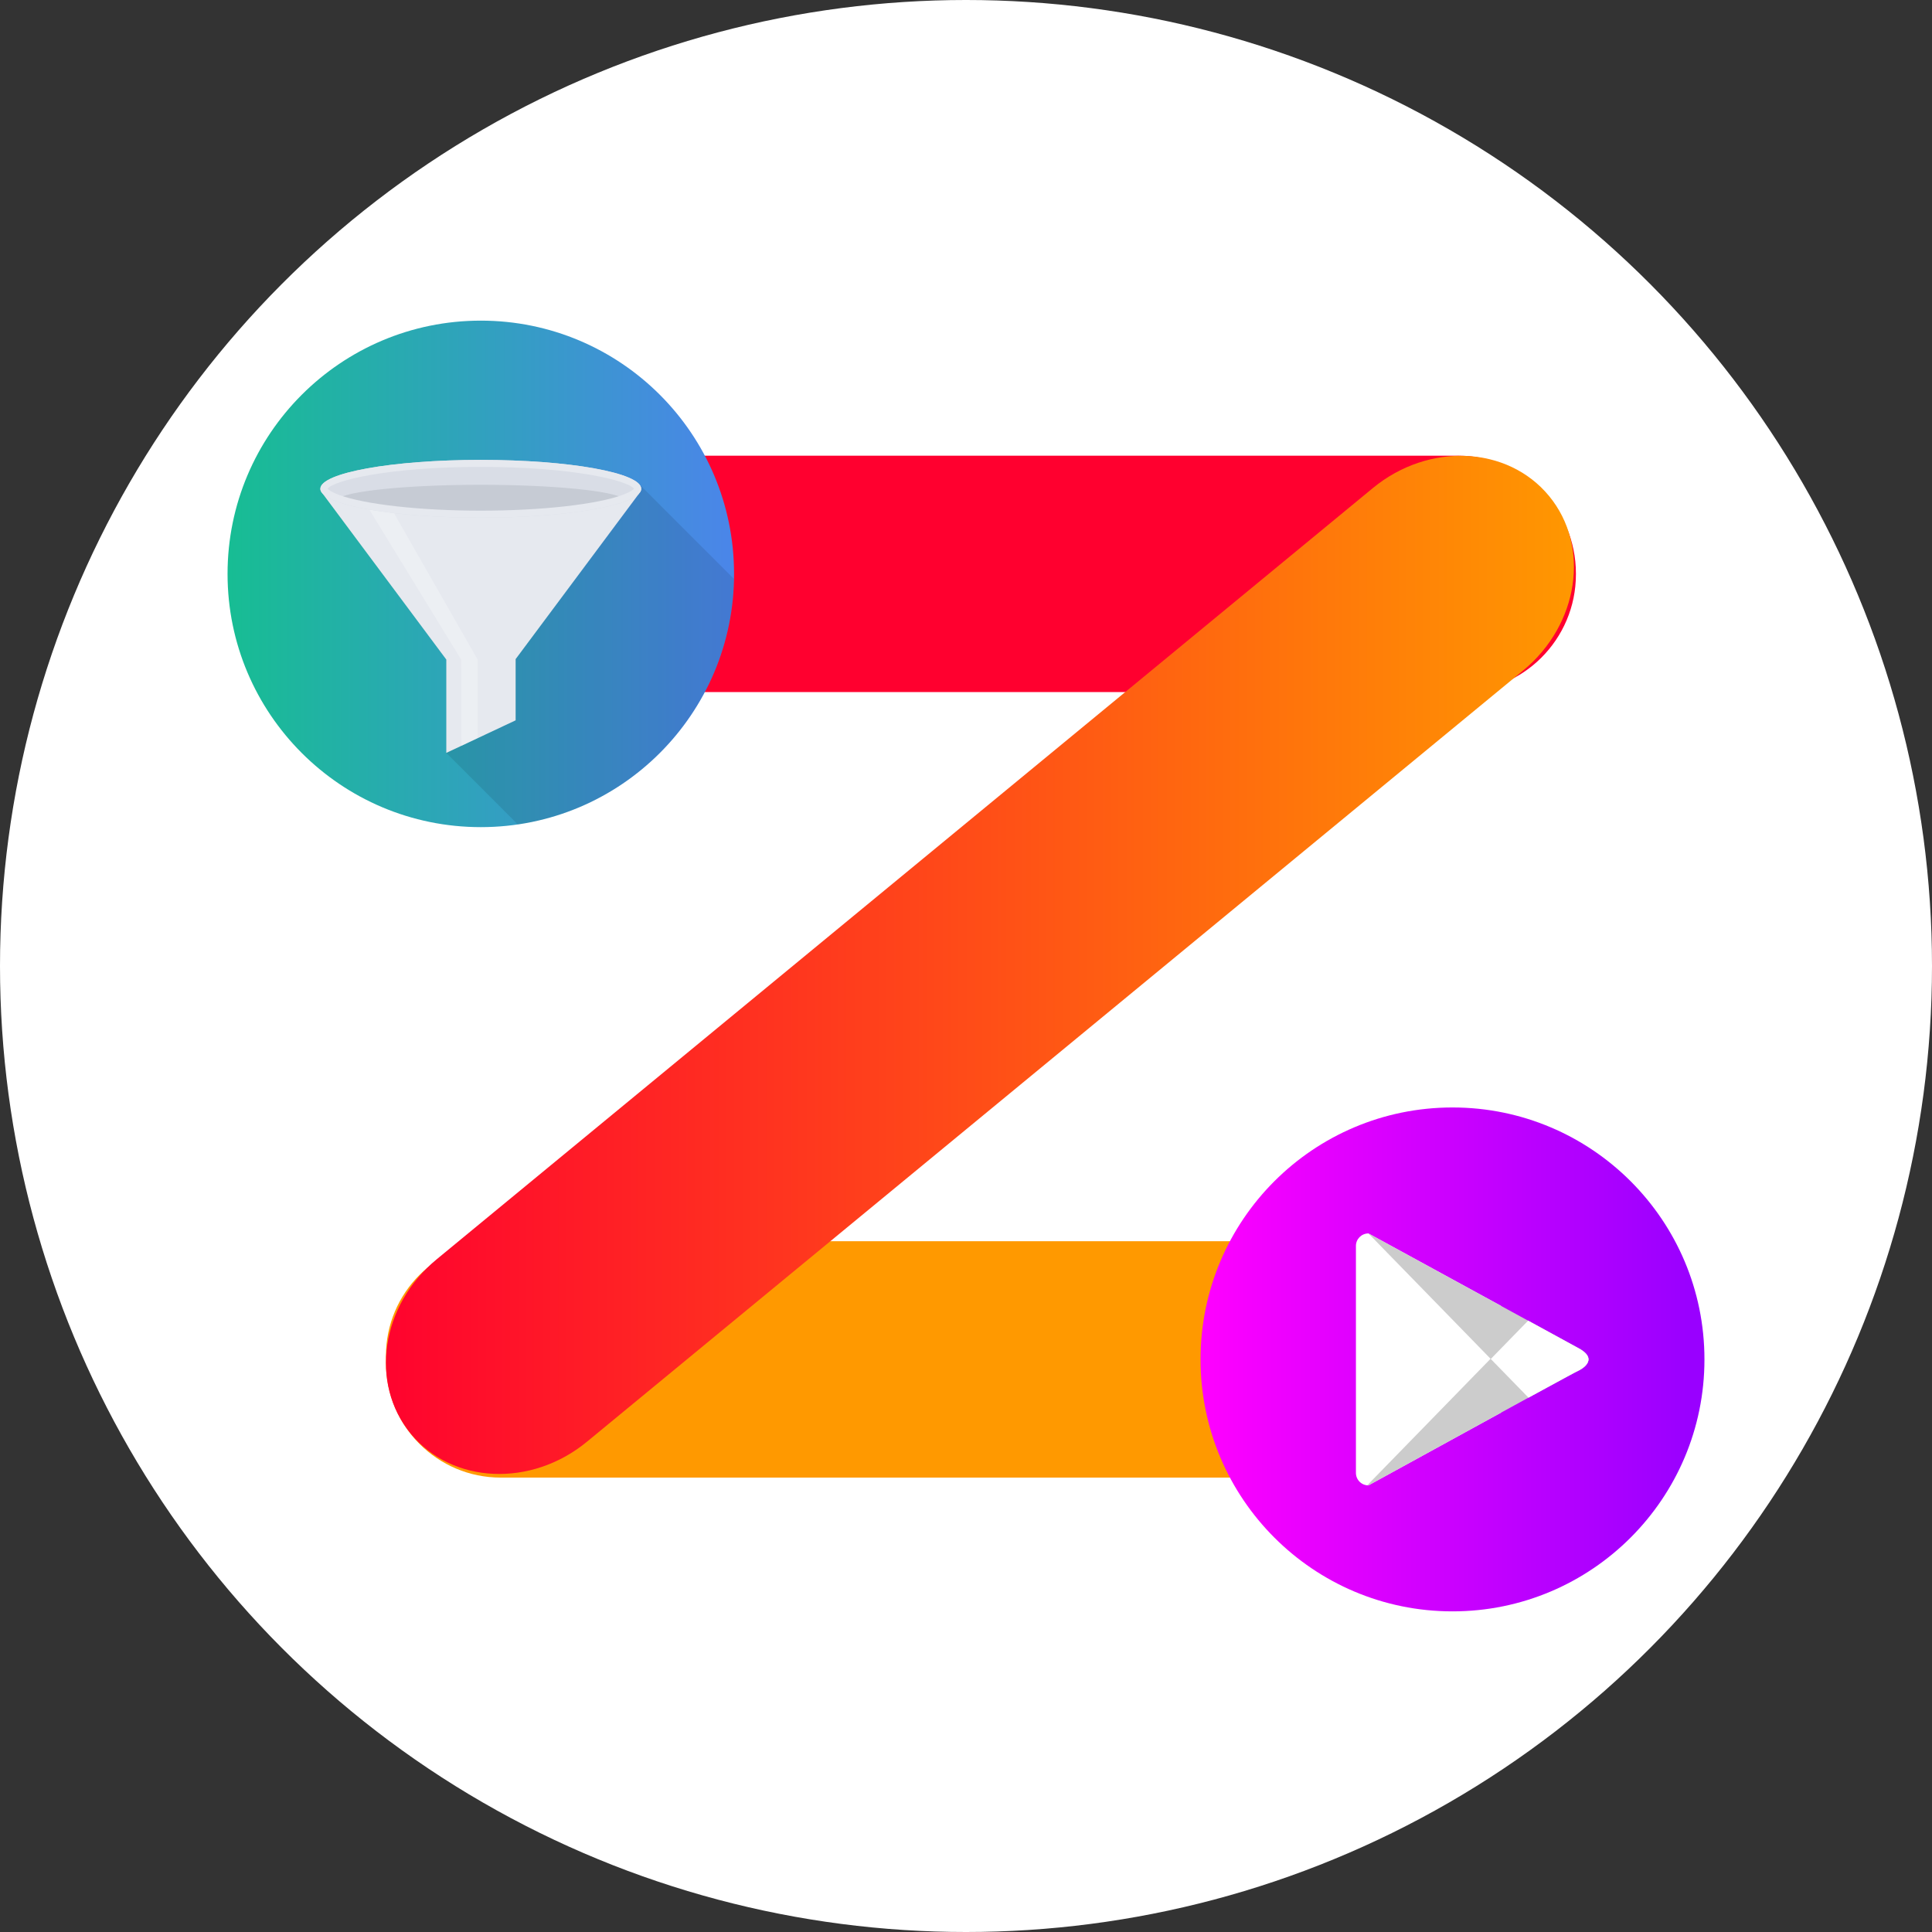 <?xml version="1.0" standalone="no"?><!-- Generator: Gravit.io --><svg xmlns="http://www.w3.org/2000/svg" xmlns:xlink="http://www.w3.org/1999/xlink" style="isolation:isolate" viewBox="134.568 155.266 114.432 114.432" width="114.432" height="114.432"><rect x="134.568" y="155.266" width="114.432" height="114.432" fill="#333333" stroke="none"/><g><circle vector-effect="non-scaling-stroke" cx="191.784" cy="212.482" r="57.216" fill="rgb(255,255,255)"/><g><path d="M 164.394 182.257 L 220.94 182.257 C 224.786 182.257 227.909 185.379 227.909 189.225 L 227.909 189.289 C 227.909 193.134 224.786 196.257 220.94 196.257 L 164.394 196.257 C 160.548 196.257 157.426 193.134 157.426 189.289 L 157.426 189.225 C 157.426 185.379 160.548 182.257 164.394 182.257 Z" style="stroke:none;fill:#FF002F;stroke-miterlimit:10;"/><path d="M 164.226 228.784 L 217.746 228.784 C 221.499 228.784 224.546 231.831 224.546 235.584 L 224.546 235.984 C 224.546 239.737 221.499 242.784 217.746 242.784 L 164.226 242.784 C 160.473 242.784 157.426 239.737 157.426 235.984 L 157.426 235.584 C 157.426 231.831 160.473 228.784 164.226 228.784 Z" style="stroke:none;fill:#FF9900;stroke-miterlimit:10;"/><defs><linearGradient id="_lgradient_130" x1="0" y1="0.5" x2="1" y2="0.5"><stop offset="0%" style="stop-color:#FF002F"/><stop offset="99.13%" style="stop-color:#FF9900"/></linearGradient></defs><path d="M 215.881 184.175 L 160.435 229.851 C 157.13 232.573 156.442 237.204 158.898 240.186 L 158.898 240.186 C 161.355 243.168 166.032 243.379 169.336 240.657 L 224.783 194.98 C 228.087 192.258 228.776 187.627 226.319 184.645 L 226.319 184.645 C 223.863 181.663 219.186 181.453 215.881 184.175 Z" style="stroke:none;fill:url(#_lgradient_130);stroke-miterlimit:10;"/><g><g><linearGradient id="_lgradient_131" x1="0" y1="0.5" x2="1" y2="0.5" gradientTransform="matrix(29.846,0,0,29.846,205.676,220.861)" gradientUnits="userSpaceOnUse"><stop offset="0%" stop-opacity="1" style="stop-color:rgb(255,0,255)"/><stop offset="97.826%" stop-opacity="1" style="stop-color:rgb(153,0,255)"/></linearGradient><path d=" M 220.599 250.707 C 228.841 250.707 235.522 244.025 235.522 235.784 C 235.522 227.542 228.841 220.861 220.599 220.861 C 212.357 220.861 205.676 227.542 205.676 235.784 C 205.676 244.025 212.357 250.707 220.599 250.707 Z " fill-rule="evenodd" fill="url(#_lgradient_131)"/><g><path d=" M 223.469 232.61 L 215.619 228.322 C 215.21 228.322 214.879 228.653 214.879 229.061 L 214.879 242.506 C 214.879 242.914 215.21 243.245 215.619 243.245 C 215.619 243.245 219.924 240.879 223.469 238.939 L 223.469 232.61 Z " fill-rule="evenodd" fill="rgb(255,255,255)"/><path d=" M 225.062 233.48 L 228.061 235.119 C 229.394 235.837 228.061 236.448 228.061 236.448 C 228.061 236.407 215.619 243.245 215.619 243.245 C 215.595 243.245 215.572 243.244 215.548 243.242 L 225.062 233.48 Z " fill-rule="evenodd" fill="rgb(204,204,204)"/><path d=" M 215.62 228.322 L 228.061 235.119 C 229.394 235.837 228.061 236.448 228.061 236.448 C 228.061 236.435 226.809 237.114 225.099 238.048 L 215.62 228.322 Z " fill-rule="evenodd" fill="rgb(204,204,204)"/><path d=" M 225.078 233.489 L 228.061 235.119 C 229.394 235.837 228.061 236.448 228.061 236.448 C 228.061 236.435 226.809 237.114 225.099 238.048 L 222.867 235.758 L 225.078 233.489 Z " fill-rule="evenodd" fill="rgb(255,255,255)"/></g></g></g><g><linearGradient id="_lgradient_132" x1="0" y1="0.5" x2="1" y2="0.5" gradientTransform="matrix(30,0,0,30,148.046,174.257)" gradientUnits="userSpaceOnUse"><stop offset="0%" stop-opacity="1" style="stop-color:rgb(23,189,147)"/><stop offset="98.261%" stop-opacity="1" style="stop-color:rgb(74,134,232)"/></linearGradient><circle vector-effect="non-scaling-stroke" cx="163.046" cy="189.257" r="15" fill="url(#_lgradient_132)"/><g opacity="0.1"><path d=" M 169.213 182.915 C 167.554 182.659 165.4 182.505 163.044 182.505 C 157.797 182.505 153.543 183.271 153.543 184.216 C 153.543 184.319 153.592 184.42 153.688 184.516 L 153.688 184.518 L 161.001 194.329 L 161.001 199.86 L 165.236 204.096 C 172.386 203.049 177.894 196.959 178.038 189.553 L 172.415 183.93 C 172.037 183.524 170.873 183.168 169.213 182.915 L 169.213 182.915 Z " fill="rgb(0,0,0)"/></g><g><path d=" M 172.422 184.494 L 165.109 194.305 L 165.109 197.931 L 162.859 198.988 L 161.896 199.44 L 161.001 199.86 L 161.001 194.331 L 153.688 184.518 L 172.422 184.494 Z " fill="rgb(230,233,239)"/><g opacity="0.25"><path d=" M 157.359 184.707 L 155.987 184.707 L 161.882 194.331 L 161.896 199.44 L 162.859 198.988 L 162.859 194.331 L 157.359 184.707 Z " fill="rgb(255,255,255)"/></g><path d=" M 172.549 184.217 C 172.549 184.48 172.215 184.73 171.621 184.954 C 170.092 185.53 166.827 185.928 163.045 185.928 C 159.264 185.928 155.999 185.53 154.468 184.954 C 153.874 184.73 153.542 184.48 153.542 184.217 C 153.542 183.272 157.797 182.505 163.045 182.505 C 168.294 182.505 172.549 183.272 172.549 184.217 Z " fill="rgb(217,221,230)"/><path d=" M 155.679 185.13 C 156.535 185.35 157.41 185.432 158.291 185.456 C 159.711 185.495 161.119 185.624 162.537 185.672 C 165.533 185.774 168.605 185.579 171.511 184.799 C 170.856 184.335 167.316 183.98 163.045 183.98 C 158.613 183.98 154.967 184.362 154.516 184.852 C 154.917 184.89 155.285 185.028 155.679 185.13 Z " fill="rgb(198,203,212)"/><path d=" M 163.045 182.505 C 157.797 182.505 153.542 183.272 153.542 184.217 C 153.542 184.48 153.874 184.73 154.468 184.954 C 155.999 185.53 159.264 185.928 163.045 185.928 C 166.827 185.928 170.092 185.53 171.621 184.954 C 172.215 184.73 172.549 184.48 172.549 184.217 C 172.549 183.272 168.294 182.505 163.045 182.505 Z  M 171.476 184.567 C 169.947 185.143 166.639 185.513 163.045 185.513 C 159.452 185.513 156.144 185.143 154.613 184.567 C 154.172 184.401 154.021 184.268 153.971 184.212 C 154.325 183.732 157.536 182.92 163.045 182.92 C 168.553 182.92 171.764 183.732 172.12 184.212 C 172.07 184.268 171.917 184.401 171.476 184.567 L 171.476 184.567 Z " fill="rgb(230,233,239)"/></g></g></g></g></svg>